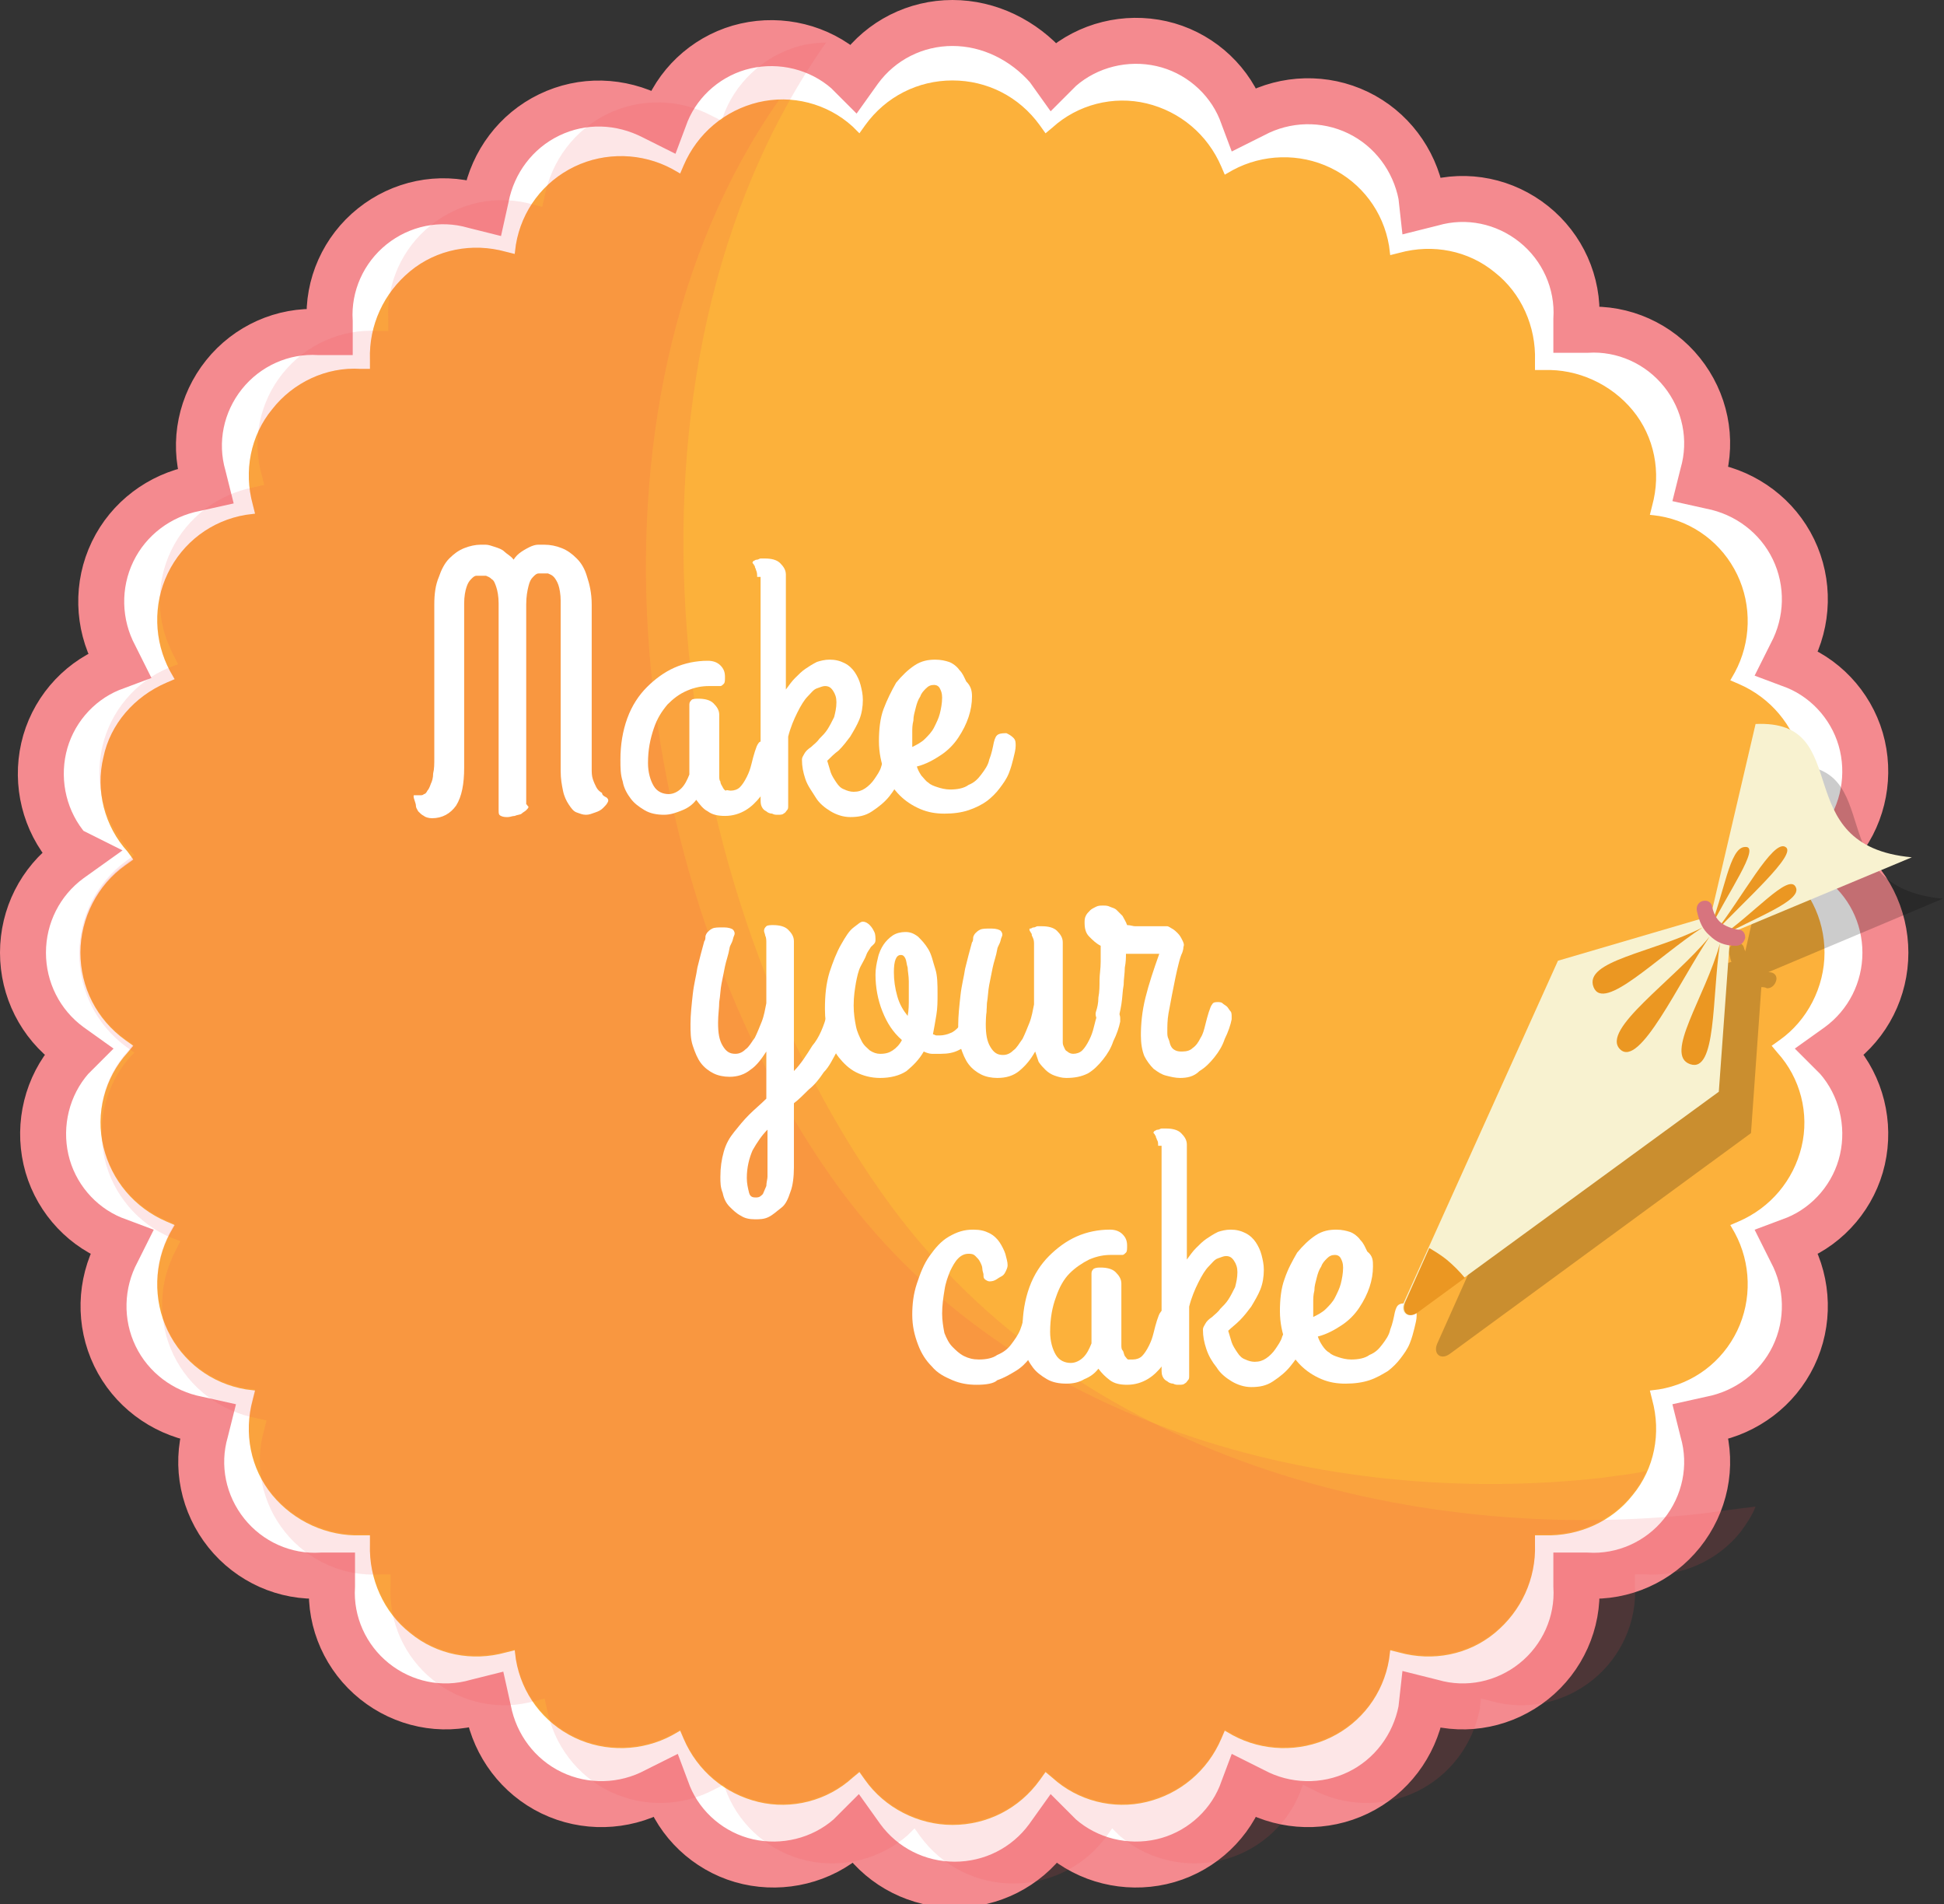 <?xml version="1.0" encoding="utf-8"?>
<!-- Generator: Adobe Illustrator 26.0.2, SVG Export Plug-In . SVG Version: 6.00 Build 0)  -->
<svg version="1.1" id="Layer_1" xmlns="http://www.w3.org/2000/svg" xmlns:xlink="http://www.w3.org/1999/xlink" x="0px" y="0px"
	 viewBox="0 0 169.2 165.7" style="enable-background:new 0 0 169.2 165.7;" xml:space="preserve">
<rect x="0" y="0" width="169.2" height="165.7" fill="#333333" stroke="none"/>
<style type="text/css">
	.st0{fill:#FFFFFF;stroke:#F48A8F;stroke-width:4;stroke-miterlimit:10;}
	.st1{fill:#FCB13B;}
	.st2{opacity:0.14;fill:#F04D54;}
	.st3{fill:#FFFFFF;}
	.st4{opacity:0.2;fill-rule:evenodd;clip-rule:evenodd;fill:#010101;}
	.st5{fill-rule:evenodd;clip-rule:evenodd;fill:#F8F2D0;}
	.st6{fill-rule:evenodd;clip-rule:evenodd;fill:#EB9722;}
	.st7{fill:#D7747E;}
</style>
<g>
	<path class="st0" d="M6.8,74.3l-0.7,0.5C3.5,76.7,2,79.7,2,82.9c0,3.2,1.5,6.2,4.1,8.1l0.7,0.5l-0.6,0.6c-2.1,2.4-2.9,5.7-2.2,8.8
		c0.7,3.1,2.9,5.7,5.8,6.9l0.8,0.3l-0.4,0.8c-1.5,2.8-1.6,6.2-0.2,9.1c1.4,2.9,4.1,4.9,7.2,5.5l0.9,0.2l-0.2,0.8
		c-0.9,3.1-0.2,6.4,1.8,8.9c2,2.5,5.1,3.9,8.3,3.7l0.9,0l0,0.9c-0.2,3.2,1.2,6.3,3.7,8.3c2.5,2,5.8,2.7,8.9,1.8l0.8-0.2l0.2,0.9
		c0.6,3.1,2.6,5.8,5.5,7.2c2.9,1.4,6.3,1.3,9.1-0.2l0.8-0.4l0.3,0.8c1.2,2.9,3.8,5.1,6.9,5.8c3.1,0.7,6.4-0.1,8.8-2.2l0.6-0.6
		l0.5,0.7c1.9,2.6,4.9,4.1,8.1,4.1c3.2,0,6.2-1.5,8.1-4.1l0.5-0.7l0.6,0.6c2.4,2.1,5.7,2.9,8.8,2.2c3.1-0.7,5.7-2.9,6.9-5.8l0.3-0.8
		l0.8,0.4c2.8,1.5,6.2,1.6,9.1,0.2c2.9-1.4,4.9-4.1,5.5-7.2l0.1-0.9l0.8,0.2c3.1,0.9,6.4,0.2,8.9-1.8c2.5-2,3.9-5.1,3.7-8.3l0-0.9
		l0.9,0c3.2,0.2,6.3-1.2,8.3-3.7c2-2.5,2.7-5.8,1.8-8.9l-0.2-0.8l0.9-0.2c3.1-0.6,5.8-2.6,7.2-5.5c1.4-2.9,1.3-6.3-0.2-9.1l-0.4-0.8
		l0.8-0.3c2.9-1.2,5.1-3.8,5.8-6.9c0.7-3.1-0.1-6.4-2.2-8.8l-0.6-0.6l0.7-0.5c2.6-1.9,4.1-4.9,4.1-8.1c0-3.2-1.5-6.2-4.1-8.1
		l-0.7-0.5l0.6-0.6c2.1-2.4,2.9-5.7,2.2-8.8c-0.7-3.1-2.9-5.7-5.8-6.9l-0.8-0.3l0.4-0.8c1.5-2.8,1.6-6.2,0.2-9.1
		c-1.4-2.9-4.1-4.9-7.2-5.5l-0.9-0.2l0.2-0.8c0.9-3.1,0.2-6.4-1.8-8.9c-2-2.5-5.1-3.9-8.3-3.7l-0.9,0l0-0.9c0.2-3.2-1.2-6.3-3.7-8.3
		c-2.5-2-5.8-2.7-8.9-1.8l-0.8,0.2l-0.1-0.9c-0.6-3.1-2.6-5.8-5.5-7.2c-2.9-1.4-6.3-1.3-9.1,0.2l-0.8,0.4l-0.3-0.8
		c-1.2-2.9-3.8-5.1-6.9-5.8c-3.1-0.7-6.4,0.1-8.8,2.2l-0.6,0.6l-0.5-0.7C89.1,3.5,86.1,2,82.9,2c-3.2,0-6.2,1.5-8.1,4.1l-0.5,0.7
		l-0.6-0.6C71.3,4.1,68,3.3,64.9,4c-3.1,0.7-5.7,2.9-6.9,5.8l-0.3,0.8l-0.8-0.4C54,8.7,50.7,8.6,47.8,10c-2.9,1.4-4.9,4.1-5.5,7.2
		l-0.2,0.9l-0.8-0.2c-3.1-0.9-6.4-0.2-8.9,1.8c-2.5,2-3.9,5.1-3.7,8.3l0,0.9l-0.9,0c-3.2-0.2-6.3,1.2-8.3,3.7
		c-2,2.5-2.7,5.8-1.8,8.9l0.2,0.8l-0.9,0.2c-3.1,0.6-5.8,2.6-7.2,5.5c-1.4,2.9-1.3,6.3,0.2,9.1l0.4,0.8l-0.8,0.3
		c-2.9,1.2-5.1,3.8-5.8,6.9c-0.7,3.1,0.1,6.4,2.2,8.8L6.8,74.3z"/>
	<g>
		<g>
			<g>
				<g>
					<path class="st1" d="M11.6,74.8l-0.7,0.5c-2.4,1.7-3.9,4.6-3.9,7.6c0,3,1.4,5.8,3.9,7.6l0.7,0.5l-0.5,0.6
						c-2,2.2-2.8,5.3-2.1,8.2c0.7,2.9,2.7,5.3,5.5,6.5l0.7,0.3l-0.4,0.7c-1.4,2.6-1.5,5.8-0.2,8.5c1.3,2.7,3.8,4.6,6.8,5.1l0.8,0.1
						l-0.2,0.8c-0.8,2.9-0.2,6,1.7,8.3c1.9,2.3,4.8,3.6,7.7,3.5l0.8,0l0,0.8c-0.1,3,1.2,5.9,3.5,7.7c2.3,1.9,5.4,2.5,8.3,1.7
						l0.8-0.2l0.1,0.8c0.5,3,2.4,5.5,5.1,6.8c2.7,1.3,5.9,1.2,8.5-0.2l0.7-0.4l0.3,0.7c1.2,2.8,3.6,4.8,6.5,5.5
						c2.9,0.7,6-0.1,8.2-2.1l0.6-0.5l0.5,0.7c1.7,2.4,4.6,3.9,7.6,3.9c3,0,5.8-1.4,7.6-3.9l0.5-0.7l0.6,0.5c2.2,2,5.3,2.8,8.2,2.1
						c2.9-0.7,5.3-2.7,6.5-5.5l0.3-0.7l0.7,0.4c2.6,1.4,5.8,1.5,8.5,0.2c2.7-1.3,4.6-3.8,5.1-6.8l0.1-0.8l0.8,0.2
						c2.9,0.8,6,0.2,8.3-1.7c2.3-1.9,3.6-4.7,3.5-7.7l0-0.8l0.8,0c3,0.1,5.9-1.2,7.7-3.5c1.9-2.3,2.5-5.4,1.7-8.3l-0.2-0.8l0.8-0.1
						c3-0.5,5.5-2.4,6.8-5.1c1.3-2.7,1.2-5.9-0.2-8.5l-0.4-0.7l0.7-0.3c2.8-1.2,4.8-3.6,5.5-6.5c0.7-2.9-0.1-6-2.1-8.2l-0.5-0.6
						l0.7-0.5c2.4-1.7,3.9-4.6,3.9-7.6c0-3-1.4-5.8-3.9-7.6l-0.7-0.5l0.5-0.6c2-2.2,2.8-5.3,2.1-8.2c-0.7-2.9-2.7-5.3-5.5-6.5
						l-0.7-0.3l0.4-0.7c1.4-2.6,1.5-5.8,0.2-8.5c-1.3-2.7-3.8-4.6-6.8-5.1l-0.8-0.1l0.2-0.8c0.8-2.9,0.2-6-1.7-8.3
						c-1.9-2.3-4.8-3.6-7.7-3.5l-0.8,0l0-0.8c0.1-3-1.2-5.9-3.5-7.7c-2.3-1.9-5.4-2.5-8.3-1.7l-0.8,0.2l-0.1-0.8
						c-0.5-3-2.4-5.5-5.1-6.8c-2.7-1.3-5.9-1.2-8.5,0.2l-0.7,0.4l-0.3-0.7c-1.2-2.8-3.6-4.8-6.5-5.5c-2.9-0.7-6,0.1-8.2,2.1
						l-0.6,0.5l-0.5-0.7C88.7,8.4,85.9,7,82.9,7c-3,0-5.8,1.4-7.6,3.9l-0.5,0.7L74.2,11C72,9,68.9,8.2,66,8.9
						c-2.9,0.7-5.3,2.7-6.5,5.5l-0.3,0.7l-0.7-0.4c-2.6-1.4-5.8-1.5-8.5-0.2c-2.7,1.3-4.6,3.8-5.1,6.8l-0.1,0.8l-0.8-0.2
						c-2.9-0.8-6-0.2-8.3,1.7c-2.3,1.9-3.6,4.7-3.5,7.7l0,0.8l-0.8,0c-3-0.2-5.9,1.2-7.7,3.5c-1.9,2.3-2.5,5.4-1.7,8.3l0.2,0.8
						l-0.8,0.1c-3,0.5-5.5,2.4-6.8,5.1c-1.3,2.7-1.2,5.9,0.2,8.5l0.4,0.7l-0.7,0.3C11.7,60.6,9.6,63,9,65.9c-0.7,2.9,0.1,6,2.1,8.2
						L11.6,74.8z"/>
					<path class="st2" d="M139.4,128.6c-24.3,2.7-51.2-4.7-66.2-25C54.6,78.3,49.1,35.4,67.8,8.7c-0.6,0-1.2,0.1-1.8,0.2
						c-2.9,0.7-5.3,2.7-6.5,5.5l-0.3,0.7l-0.7-0.4c-2.6-1.4-5.8-1.5-8.5-0.2c-2.7,1.3-4.6,3.8-5.1,6.8l-0.1,0.8l-0.8-0.2
						c-2.9-0.8-6-0.2-8.3,1.7c-2.3,1.9-3.6,4.7-3.5,7.7l0,0.8l-0.8,0c-3-0.2-5.9,1.2-7.7,3.5c-1.9,2.3-2.5,5.4-1.7,8.3l0.2,0.8
						l-0.8,0.1c-3,0.5-5.5,2.4-6.8,5.1c-1.3,2.7-1.2,5.9,0.2,8.5l0.4,0.7l-0.7,0.3C11.7,60.6,9.6,63,9,65.9c-0.7,2.9,0.1,6,2.1,8.2
						l0.5,0.6l-0.7,0.5c-2.4,1.7-3.9,4.6-3.9,7.6c0,3,1.4,5.8,3.9,7.6l0.7,0.5l-0.5,0.6c-2,2.2-2.8,5.3-2.1,8.2
						c0.7,2.9,2.7,5.3,5.5,6.5l0.7,0.3l-0.4,0.7c-1.4,2.6-1.5,5.8-0.2,8.5c1.3,2.7,3.8,4.6,6.8,5.1l0.8,0.1l-0.2,0.8
						c-0.8,2.9-0.2,6,1.7,8.3c1.9,2.3,4.8,3.6,7.7,3.5l0.8,0l0,0.8c-0.1,3,1.2,5.9,3.5,7.7c2.3,1.9,5.4,2.5,8.3,1.7l0.8-0.2l0.1,0.8
						c0.5,3,2.4,5.5,5.1,6.8c2.7,1.3,5.9,1.2,8.5-0.2l0.7-0.4l0.3,0.7c1.2,2.8,3.6,4.8,6.5,5.5c2.9,0.7,6-0.1,8.2-2.1l0.6-0.5
						l0.5,0.7c1.7,2.4,4.6,3.9,7.6,3.9c3,0,5.8-1.4,7.6-3.9l0.5-0.7l0.6,0.5c2.2,2,5.3,2.8,8.2,2.1c2.9-0.7,5.3-2.7,6.5-5.5l0.3-0.7
						l0.7,0.4c2.6,1.4,5.8,1.5,8.5,0.2c2.7-1.3,4.6-3.8,5.1-6.8l0.1-0.8l0.8,0.2c2.9,0.8,6,0.2,8.3-1.7c2.3-1.9,3.6-4.7,3.5-7.7
						l0-0.8l0.8,0c3,0.1,5.9-1.2,7.7-3.5c0.5-0.6,0.9-1.3,1.2-2C142,128.3,140.7,128.4,139.4,128.6z"/>
				</g>
			</g>
			<g>
				<g>
					<path class="st2" d="M148.2,131.7c-25.9,2.9-54.6-5.1-70.6-26.7C57.7,78,51.9,32.2,71.9,3.7c-0.6,0-1.3,0.1-1.9,0.2
						c-3.1,0.7-5.7,2.9-6.9,5.8l-0.3,0.8l-0.8-0.4c-2.8-1.5-6.2-1.6-9.1-0.2c-2.9,1.4-4.9,4.1-5.5,7.2L47.2,18l-0.8-0.2
						c-3.1-0.9-6.4-0.2-8.9,1.8c-2.5,2-3.9,5.1-3.7,8.3l0,0.9l-0.9,0c-3.2-0.2-6.3,1.2-8.3,3.7c-2,2.5-2.7,5.8-1.8,8.9l0.2,0.8
						l-0.9,0.2c-3.1,0.6-5.8,2.6-7.2,5.5c-1.4,2.9-1.3,6.3,0.2,9.1l0.4,0.8l-0.8,0.3c-2.9,1.2-5.1,3.8-5.8,6.9
						c-0.7,3.1,0.1,6.4,2.2,8.8l0.6,0.6l-0.7,0.5c-2.6,1.9-4.1,4.9-4.1,8.1c0,3.2,1.5,6.2,4.1,8.1l0.7,0.5L11.3,92
						c-2.1,2.4-2.9,5.7-2.2,8.8c0.7,3.1,2.9,5.7,5.8,6.9l0.8,0.3l-0.4,0.8c-1.5,2.8-1.6,6.2-0.2,9.1c1.4,2.9,4.1,4.9,7.2,5.5
						l0.9,0.2l-0.2,0.8c-0.9,3.1-0.2,6.4,1.8,8.9c2,2.5,5.1,3.9,8.3,3.7l0.9,0l0,0.9c-0.2,3.2,1.2,6.3,3.7,8.3
						c2.5,2,5.8,2.7,8.9,1.8l0.8-0.2l0.2,0.9c0.6,3.1,2.6,5.8,5.5,7.2c2.9,1.4,6.3,1.3,9.1-0.2l0.8-0.4l0.3,0.8
						c1.2,2.9,3.8,5.1,6.9,5.8c3.1,0.7,6.4-0.1,8.8-2.2l0.6-0.6l0.5,0.7c1.9,2.6,4.9,4.1,8.1,4.1c3.2,0,6.2-1.5,8.1-4.1l0.5-0.7
						l0.6,0.6c2.4,2.1,5.7,2.9,8.8,2.2c3.1-0.7,5.7-2.9,6.9-5.8l0.3-0.8l0.8,0.4c2.8,1.5,6.2,1.6,9.1,0.2c2.9-1.4,4.9-4.1,5.5-7.2
						l0.1-0.9l0.8,0.2c3.1,0.9,6.4,0.2,8.9-1.8c2.5-2,3.9-5.1,3.7-8.3l0-0.9l0.9,0c3.2,0.2,6.3-1.2,8.3-3.7c0.5-0.7,1-1.4,1.3-2.2
						C151.1,131.3,149.7,131.5,148.2,131.7z"/>
				</g>
			</g>
			<g>
				<g>
					<path class="st3" d="M52.8,69.4c0.1,0.1,0.2,0.2,0.1,0.4c-0.1,0.2-0.2,0.3-0.4,0.5s-0.4,0.3-0.7,0.4c-0.3,0.1-0.5,0.2-0.8,0.2
						c-0.3,0-0.5-0.1-0.8-0.2c-0.3-0.1-0.5-0.4-0.7-0.7c-0.2-0.3-0.4-0.7-0.5-1.2c-0.1-0.5-0.2-1-0.2-1.7V52.3
						c0-0.6-0.1-1.1-0.2-1.4c-0.1-0.3-0.3-0.6-0.4-0.7c-0.2-0.2-0.3-0.2-0.5-0.3c-0.2,0-0.3,0-0.4,0c-0.1,0-0.3,0-0.4,0
						c-0.2,0-0.3,0.1-0.5,0.3c-0.2,0.2-0.3,0.4-0.4,0.8s-0.2,0.9-0.2,1.6V70c0,0,0.1,0,0.1,0.1c0,0,0.1,0.1,0.1,0.1
						c0,0.1-0.1,0.2-0.2,0.3c-0.1,0.1-0.3,0.2-0.4,0.3s-0.4,0.1-0.6,0.2c-0.2,0-0.4,0.1-0.6,0.1c-0.2,0-0.4,0-0.6-0.1
						c-0.2-0.1-0.2-0.2-0.2-0.5v-18c0-0.6-0.1-1.1-0.2-1.4c-0.1-0.3-0.2-0.6-0.4-0.7c-0.2-0.2-0.3-0.2-0.5-0.3c-0.2,0-0.3,0-0.4,0
						c-0.1,0-0.2,0-0.4,0c-0.2,0-0.3,0.1-0.5,0.3c-0.2,0.2-0.3,0.4-0.4,0.7c-0.1,0.3-0.2,0.8-0.2,1.4v14.3c0,1.4-0.2,2.5-0.7,3.3
						c-0.5,0.7-1.2,1.1-2.1,1.1c-0.3,0-0.6-0.1-0.7-0.2c-0.2-0.1-0.3-0.2-0.5-0.4c-0.1-0.2-0.2-0.3-0.2-0.5S36,69.5,36,69.3
						c0-0.1,0-0.1,0.1-0.1c0,0,0.1,0,0.2,0s0.2,0,0.3,0s0.2,0,0.3-0.1c0.1,0,0.2-0.1,0.3-0.3c0.1-0.1,0.2-0.3,0.3-0.6
						c0.1-0.2,0.2-0.5,0.2-0.9c0.1-0.4,0.1-0.8,0.1-1.4V52.6c0-0.9,0.1-1.7,0.4-2.4c0.2-0.6,0.5-1.2,0.9-1.6
						c0.4-0.4,0.8-0.7,1.3-0.9s1-0.3,1.4-0.3c0.1,0,0.3,0,0.5,0c0.2,0,0.5,0.1,0.8,0.2s0.6,0.2,0.8,0.4s0.6,0.4,0.8,0.7
						c0.2-0.3,0.4-0.5,0.7-0.7s0.5-0.3,0.7-0.4c0.2-0.1,0.5-0.2,0.7-0.2c0.2,0,0.4,0,0.6,0c0.5,0,1,0.1,1.5,0.3s0.9,0.5,1.3,0.9
						s0.7,0.9,0.9,1.6c0.2,0.6,0.4,1.4,0.4,2.4v14.3c0,0.3,0,0.6,0.1,0.9c0.1,0.3,0.2,0.5,0.3,0.7c0.1,0.2,0.3,0.4,0.5,0.5
						C52.4,69.2,52.6,69.3,52.8,69.4z"/>
					<path class="st3" d="M63.6,68.8c0.3,0,0.6-0.1,0.8-0.3c0.2-0.2,0.4-0.5,0.6-0.9s0.3-0.7,0.4-1.1c0.1-0.4,0.2-0.8,0.3-1.1
						c0.1-0.3,0.2-0.6,0.3-0.7c0.1-0.2,0.3-0.2,0.5-0.2c0.1,0,0.3,0,0.4,0.1s0.3,0.2,0.4,0.3c0.1,0.1,0.2,0.3,0.3,0.4
						s0.1,0.3,0.1,0.5c0,0,0,0,0,0.1c0,0,0,0.1,0,0.1c-0.1,0.5-0.3,1.1-0.6,1.7c-0.2,0.6-0.5,1.1-0.9,1.6c-0.4,0.5-0.8,0.9-1.3,1.2
						c-0.5,0.3-1.1,0.5-1.8,0.5c-0.6,0-1.1-0.1-1.5-0.4c-0.4-0.2-0.7-0.6-1-1c-0.3,0.4-0.7,0.7-1.2,0.9s-1,0.4-1.6,0.4
						c-0.6,0-1.2-0.1-1.7-0.4s-0.9-0.6-1.2-1c-0.3-0.4-0.6-0.9-0.7-1.5c-0.2-0.6-0.2-1.2-0.2-1.9c0-1.3,0.2-2.5,0.6-3.6s1-2,1.7-2.7
						c0.7-0.7,1.5-1.3,2.4-1.7c0.9-0.4,1.9-0.6,2.9-0.6c0.4,0,0.8,0.1,1.1,0.4s0.4,0.6,0.4,1c0,0.3,0,0.5-0.1,0.6
						c-0.1,0.1-0.2,0.2-0.3,0.2c-0.1,0-0.3,0-0.5,0c-0.2,0-0.3,0-0.5,0c-0.6,0-1.2,0.1-1.9,0.4s-1.2,0.7-1.7,1.2
						c-0.5,0.6-0.9,1.2-1.2,2.1s-0.5,1.8-0.5,3c0,0.8,0.2,1.5,0.5,2c0.3,0.5,0.8,0.7,1.3,0.7c0.4,0,0.8-0.2,1.1-0.5
						c0.3-0.3,0.5-0.7,0.7-1.2v-5c0-0.2,0-0.3,0-0.4c0-0.1,0-0.2,0-0.3s0-0.1,0-0.2c0-0.1,0-0.1,0-0.2c0-0.2,0.1-0.3,0.2-0.4
						s0.4-0.1,0.6-0.1c0.5,0,1,0.1,1.3,0.4c0.3,0.3,0.5,0.6,0.5,1v5.3c0,0.2,0,0.4,0.1,0.5c0,0.2,0.1,0.3,0.2,0.5s0.2,0.3,0.3,0.3
						C63.2,68.7,63.4,68.8,63.6,68.8z"/>
					<path class="st3" d="M65.9,50.2c0-0.2,0-0.4-0.1-0.6c0-0.1-0.1-0.2-0.1-0.3s-0.1-0.1-0.1-0.2c0,0-0.1-0.1-0.1-0.1
						c0-0.1,0-0.1,0.1-0.2c0.1,0,0.1-0.1,0.3-0.1c0.1,0,0.2-0.1,0.3-0.1c0.1,0,0.2,0,0.4,0c0.5,0,1,0.1,1.3,0.4
						c0.3,0.3,0.5,0.6,0.5,1v10c0.3-0.4,0.5-0.7,0.8-1c0.3-0.3,0.6-0.6,0.9-0.8c0.3-0.2,0.6-0.4,1-0.6c0.3-0.1,0.7-0.2,1.1-0.2
						c0.5,0,0.9,0.1,1.3,0.3s0.7,0.5,0.9,0.8c0.2,0.3,0.4,0.7,0.5,1.1c0.1,0.4,0.2,0.8,0.2,1.3c0,0.6-0.1,1.2-0.3,1.7
						c-0.2,0.5-0.5,1-0.8,1.5c-0.3,0.4-0.6,0.8-1,1.2c-0.4,0.3-0.7,0.6-1,0.9c0.1,0.3,0.2,0.7,0.3,1c0.1,0.3,0.3,0.6,0.5,0.9
						s0.4,0.5,0.7,0.6c0.2,0.1,0.5,0.2,0.8,0.2c0.4,0,0.7-0.1,1-0.3c0.3-0.2,0.6-0.5,0.8-0.8c0.2-0.3,0.5-0.7,0.6-1.1
						s0.3-0.8,0.4-1.1c0.1-0.3,0.2-0.6,0.3-0.7c0.1-0.1,0.3-0.2,0.4-0.2c0.2,0,0.3,0,0.5,0.1c0.2,0.1,0.3,0.2,0.4,0.4
						s0.2,0.3,0.3,0.5c0.1,0.2,0.1,0.4,0,0.5c-0.1,0.4-0.4,0.9-0.6,1.5c-0.3,0.6-0.6,1.1-1,1.6c-0.4,0.5-0.9,0.9-1.5,1.3
						c-0.6,0.4-1.2,0.5-1.9,0.5c-0.6,0-1.2-0.2-1.7-0.5s-1-0.7-1.3-1.2s-0.7-1-0.9-1.6c-0.2-0.6-0.3-1.1-0.3-1.7
						c0-0.2,0.1-0.3,0.2-0.5s0.3-0.4,0.6-0.6c0.2-0.2,0.5-0.4,0.7-0.7c0.3-0.3,0.5-0.5,0.7-0.8c0.2-0.3,0.4-0.7,0.6-1.1
						c0.1-0.4,0.2-0.8,0.2-1.3c0-0.4-0.1-0.7-0.3-1c-0.2-0.3-0.4-0.4-0.7-0.4c-0.2,0-0.4,0.1-0.7,0.2c-0.3,0.1-0.5,0.4-0.8,0.7
						c-0.3,0.3-0.6,0.8-0.9,1.4c-0.3,0.6-0.6,1.3-0.8,2.1v5.5c0,0.2,0,0.3,0,0.5c0,0.2,0,0.3-0.1,0.4c-0.1,0.1-0.1,0.2-0.3,0.3
						c-0.1,0.1-0.3,0.1-0.5,0.1c-0.2,0-0.3,0-0.5-0.1c-0.2,0-0.4-0.1-0.5-0.2c-0.2-0.1-0.3-0.2-0.4-0.4c-0.1-0.2-0.1-0.4-0.1-0.7
						V50.2z"/>
					<path class="st3" d="M84.6,60.6c0,0.6-0.1,1.2-0.3,1.8c-0.2,0.6-0.5,1.2-0.9,1.8c-0.4,0.6-0.9,1.1-1.5,1.5
						c-0.6,0.4-1.3,0.8-2.1,1c0.1,0.3,0.2,0.5,0.4,0.8c0.2,0.2,0.4,0.5,0.6,0.6c0.2,0.2,0.5,0.3,0.8,0.4c0.3,0.1,0.7,0.2,1.1,0.2
						c0.6,0,1.2-0.1,1.6-0.4c0.5-0.2,0.8-0.5,1.1-0.9c0.3-0.4,0.6-0.8,0.7-1.3c0.2-0.5,0.3-1,0.4-1.5c0.1-0.4,0.2-0.6,0.4-0.7
						c0.2-0.1,0.5-0.1,0.7-0.1c0.2,0.1,0.4,0.2,0.6,0.4c0.2,0.2,0.2,0.4,0.2,0.7c0,0.3-0.1,0.7-0.2,1.1c-0.1,0.4-0.2,0.8-0.4,1.3
						s-0.5,0.9-0.8,1.3c-0.3,0.4-0.7,0.8-1.1,1.1s-1,0.6-1.6,0.8c-0.6,0.2-1.3,0.3-2.1,0.3c-0.7,0-1.4-0.1-2.1-0.4
						c-0.7-0.3-1.3-0.7-1.8-1.2c-0.5-0.5-1-1.2-1.3-2c-0.3-0.8-0.5-1.7-0.5-2.7c0-1,0.1-2,0.4-2.8s0.7-1.6,1.1-2.3
						c0.5-0.6,1-1.1,1.6-1.5c0.6-0.4,1.2-0.5,1.8-0.5c0.5,0,0.9,0.1,1.2,0.2s0.7,0.4,0.9,0.7c0.3,0.3,0.4,0.6,0.6,1
						C84.5,59.7,84.6,60.1,84.6,60.6z M79.4,64.4c0,0.1,0,0.2,0,0.3c0,0.1,0,0.2,0,0.3c0.4-0.2,0.8-0.4,1.1-0.7
						c0.3-0.3,0.6-0.6,0.8-1c0.2-0.4,0.4-0.8,0.5-1.2s0.2-0.9,0.2-1.4c0-0.4-0.1-0.6-0.2-0.8c-0.1-0.2-0.3-0.3-0.5-0.3
						c-0.3,0-0.5,0.1-0.7,0.3c-0.2,0.2-0.4,0.4-0.5,0.7c-0.2,0.3-0.3,0.6-0.4,1c-0.1,0.4-0.2,0.7-0.2,1.1c-0.1,0.4-0.1,0.7-0.1,1
						C79.4,63.9,79.4,64.2,79.4,64.4z"/>
					<path class="st3" d="M72,88.2c0.1-0.3,0.2-0.6,0.3-0.7c0.1-0.2,0.3-0.2,0.4-0.2c0.1,0,0.3,0,0.4,0.1c0.1,0.1,0.3,0.2,0.4,0.3
						c0.1,0.1,0.2,0.3,0.3,0.4c0.1,0.2,0.1,0.3,0.1,0.5c0,0,0,0.1,0,0.1s0,0.1,0,0.2c-0.3,0.9-0.6,1.8-1,2.5
						c-0.4,0.7-0.7,1.4-1.2,1.9c-0.4,0.6-0.8,1.1-1.3,1.5c-0.4,0.4-0.9,0.9-1.3,1.2v5.6c0,0.8-0.1,1.6-0.3,2.1
						c-0.2,0.6-0.4,1.1-0.8,1.4s-0.7,0.6-1.1,0.8c-0.4,0.2-0.8,0.2-1.2,0.2c-0.5,0-0.9-0.1-1.2-0.3c-0.4-0.2-0.7-0.5-1-0.8
						c-0.3-0.3-0.5-0.7-0.6-1.2c-0.2-0.5-0.2-0.9-0.2-1.4c0-0.8,0.1-1.5,0.3-2.2s0.5-1.2,0.9-1.7c0.4-0.5,0.8-1,1.3-1.5
						c0.5-0.5,1-0.9,1.5-1.4v-4.1c-0.4,0.6-0.8,1.2-1.4,1.6c-0.5,0.4-1.1,0.6-1.8,0.6c-0.5,0-1-0.1-1.4-0.3
						c-0.4-0.2-0.8-0.5-1.1-0.9c-0.3-0.4-0.5-0.9-0.7-1.5c-0.2-0.6-0.2-1.2-0.2-1.9c0-0.8,0.1-1.7,0.2-2.6c0.1-0.9,0.3-1.6,0.4-2.3
						c0.2-0.8,0.4-1.6,0.6-2.3c0.1-0.1,0.1-0.3,0.1-0.4c0-0.1,0.1-0.3,0.2-0.4s0.2-0.2,0.4-0.3s0.5-0.1,1-0.1c0.4,0,0.7,0.1,0.8,0.2
						s0.2,0.3,0.1,0.5s-0.1,0.4-0.2,0.6c-0.1,0.2-0.2,0.4-0.2,0.5c-0.1,0.6-0.3,1.1-0.4,1.6c-0.1,0.5-0.2,1-0.3,1.5
						c-0.1,0.5-0.1,1-0.2,1.6c0,0.5-0.1,1.1-0.1,1.8c0,0.9,0.1,1.5,0.4,2c0.3,0.5,0.6,0.7,1.1,0.7c0.3,0,0.6-0.1,0.9-0.4
						c0.3-0.2,0.5-0.6,0.8-1c0.2-0.4,0.4-0.9,0.6-1.4c0.2-0.5,0.3-1.1,0.4-1.6v-5.2c0-0.3,0-0.5-0.1-0.7c0-0.1-0.1-0.3-0.1-0.4
						c0-0.2,0.1-0.3,0.2-0.4s0.4-0.1,0.6-0.1c0.5,0,1,0.1,1.3,0.4c0.3,0.3,0.5,0.6,0.5,1v11.3c0.6-0.6,1.1-1.4,1.6-2.2
						C71.3,90.3,71.7,89.3,72,88.2z M65.8,104.2c0.3,0,0.4-0.1,0.6-0.3c0.1-0.2,0.2-0.5,0.3-0.7c0-0.3,0.1-0.6,0.1-0.8s0-0.5,0-0.7
						v-3.4c-0.5,0.5-0.9,1.1-1.3,1.8c-0.3,0.7-0.5,1.5-0.5,2.4c0,0.5,0.1,0.9,0.2,1.3S65.6,104.2,65.8,104.2z"/>
					<path class="st3" d="M83.9,87.6c0-0.1,0.1-0.2,0.2-0.3c0.1-0.1,0.3-0.1,0.4-0.2s0.3,0,0.5,0s0.3,0.1,0.5,0.2
						c0.1,0.1,0.2,0.3,0.3,0.5c0.1,0.2,0,0.4,0,0.7c-0.1,0.4-0.2,0.9-0.5,1.2c-0.2,0.4-0.5,0.7-0.8,1c-0.3,0.3-0.7,0.5-1.1,0.7
						s-0.9,0.3-1.5,0.3c-0.3,0-0.6,0-0.8,0s-0.5-0.1-0.7-0.2c-0.4,0.7-0.9,1.2-1.5,1.7c-0.6,0.4-1.4,0.6-2.3,0.6
						c-0.8,0-1.5-0.2-2.1-0.5c-0.6-0.3-1.1-0.8-1.5-1.3c-0.4-0.5-0.7-1.2-0.9-1.9c-0.2-0.7-0.3-1.5-0.3-2.3c0-1.2,0.1-2.2,0.4-3.2
						c0.3-0.9,0.6-1.7,1-2.4s0.7-1.2,1.1-1.5s0.6-0.5,0.8-0.5c0.2,0,0.4,0.1,0.6,0.3c0.2,0.2,0.3,0.4,0.4,0.6
						c0.1,0.2,0.1,0.5,0.1,0.7c0,0.3-0.2,0.4-0.4,0.6c-0.1,0.2-0.3,0.4-0.4,0.7s-0.3,0.6-0.5,1c-0.2,0.4-0.3,0.9-0.4,1.4
						c-0.1,0.6-0.2,1.2-0.2,2c0,0.7,0.1,1.3,0.2,1.8c0.1,0.5,0.3,0.9,0.5,1.3s0.5,0.6,0.7,0.8c0.3,0.2,0.6,0.3,0.9,0.3
						c0.5,0,0.8-0.1,1.1-0.3c0.3-0.2,0.6-0.5,0.8-0.9c-0.8-0.7-1.3-1.5-1.7-2.5c-0.4-1-0.6-2.1-0.6-3.2c0-0.5,0.1-1,0.2-1.4
						c0.1-0.5,0.3-0.9,0.5-1.2c0.2-0.3,0.5-0.6,0.8-0.8c0.3-0.2,0.7-0.3,1.1-0.3c0.4,0,0.7,0.1,1.1,0.4c0.3,0.3,0.6,0.6,0.9,1.1
						c0.3,0.5,0.4,1.1,0.6,1.7s0.2,1.4,0.2,2.2c0,0.6,0,1.2-0.1,1.8s-0.2,1.2-0.3,1.7c0.1,0,0.2,0.1,0.3,0.1c0.1,0,0.2,0,0.3,0
						c0.3,0,0.7-0.1,0.9-0.2c0.3-0.1,0.5-0.3,0.7-0.5c0.2-0.2,0.3-0.5,0.5-0.7C83.8,88.2,83.9,87.9,83.9,87.6z M77.8,84.6
						c0,0.7,0.1,1.4,0.3,2.1c0.2,0.7,0.5,1.2,0.9,1.7c0.1-0.5,0.1-1,0.1-1.5c0-0.5,0-1.1,0-1.5c0-0.5-0.1-0.9-0.1-1.2
						c-0.1-0.3-0.1-0.6-0.2-0.8c-0.1-0.2-0.2-0.3-0.4-0.3C78,83.1,77.8,83.6,77.8,84.6z"/>
					<path class="st3" d="M92.8,93.8c-0.4,0-0.7-0.1-1-0.2s-0.6-0.3-0.8-0.5s-0.4-0.4-0.6-0.7c-0.1-0.3-0.2-0.6-0.3-0.9
						c-0.4,0.7-0.8,1.2-1.4,1.7c-0.5,0.4-1.1,0.6-1.9,0.6c-0.5,0-1-0.1-1.4-0.3c-0.4-0.2-0.8-0.5-1.1-0.9c-0.3-0.4-0.5-0.9-0.7-1.5
						c-0.2-0.6-0.2-1.2-0.2-1.9c0-0.8,0.1-1.7,0.2-2.6c0.1-0.9,0.3-1.6,0.4-2.3c0.2-0.8,0.4-1.6,0.6-2.3c0.1-0.1,0.1-0.3,0.1-0.4
						c0-0.1,0.1-0.3,0.2-0.4s0.2-0.2,0.4-0.3s0.5-0.1,1-0.1c0.4,0,0.7,0.1,0.8,0.2s0.2,0.3,0.1,0.5s-0.1,0.4-0.2,0.6
						c-0.1,0.2-0.2,0.4-0.2,0.5c-0.1,0.6-0.3,1.1-0.4,1.6c-0.1,0.5-0.2,1-0.3,1.5c-0.1,0.5-0.1,1-0.2,1.6c0,0.5-0.1,1.1-0.1,1.8
						c0,0.9,0.1,1.5,0.4,2c0.3,0.5,0.6,0.7,1.1,0.7c0.3,0,0.6-0.1,0.9-0.4c0.3-0.2,0.5-0.6,0.8-1c0.2-0.4,0.4-0.9,0.6-1.4
						c0.2-0.5,0.3-1.1,0.4-1.6v-5.2c0-0.2,0-0.4-0.1-0.6s-0.1-0.2-0.1-0.3c0-0.1-0.1-0.1-0.1-0.2c0,0-0.1-0.1-0.1-0.2
						c0-0.1,0-0.1,0.1-0.1s0.1-0.1,0.3-0.1c0.1,0,0.2-0.1,0.3-0.1c0.1,0,0.2,0,0.4,0c0.5,0,1,0.1,1.3,0.4c0.3,0.3,0.5,0.6,0.5,1v8.2
						c0,0.1,0,0.2,0,0.4c0,0.2,0,0.3,0.1,0.5c0.1,0.2,0.1,0.3,0.3,0.4c0.1,0.1,0.3,0.2,0.5,0.2c0.3,0,0.6-0.1,0.8-0.3
						c0.2-0.2,0.4-0.5,0.6-0.9s0.3-0.7,0.4-1.1s0.2-0.8,0.3-1.1c0.1-0.3,0.2-0.6,0.3-0.7c0.1-0.2,0.3-0.2,0.5-0.2
						c0.1,0,0.3,0,0.4,0.1c0.1,0.1,0.3,0.2,0.4,0.3c0.1,0.1,0.2,0.3,0.3,0.4c0.1,0.2,0.1,0.3,0.1,0.5c0,0,0,0,0,0.1c0,0,0,0.1,0,0.1
						c-0.1,0.5-0.3,1.1-0.6,1.7c-0.2,0.6-0.5,1.1-0.9,1.6c-0.4,0.5-0.8,0.9-1.3,1.2C94.1,93.7,93.5,93.8,92.8,93.8z"/>
					<path class="st3" d="M102.7,93.8c-0.4,0-0.8-0.1-1.2-0.2c-0.4-0.1-0.7-0.3-1.1-0.6c-0.3-0.3-0.6-0.7-0.8-1.1
						c-0.2-0.5-0.3-1.1-0.3-1.8c0-1,0.1-2.1,0.4-3.3c0.3-1.2,0.7-2.4,1.2-3.8h-2.5h-0.4c0,0.3,0,0.7-0.1,1.2c0,0.5-0.1,1-0.1,1.5
						c-0.1,0.5-0.1,1.1-0.2,1.7s-0.2,1.1-0.4,1.5c-0.1,0.3-0.3,0.5-0.5,0.6c-0.2,0.1-0.4,0-0.7-0.1c-0.2-0.1-0.4-0.3-0.5-0.6
						c-0.1-0.3-0.2-0.5-0.1-0.8c0.1-0.3,0.2-0.7,0.2-1.2c0.1-0.5,0.1-1,0.1-1.5c0-0.5,0.1-1,0.1-1.6c0-0.5,0-1,0-1.4
						c-0.4-0.2-0.7-0.5-1-0.8c-0.3-0.3-0.4-0.7-0.4-1.2c0-0.2,0-0.4,0.1-0.6c0.1-0.2,0.2-0.3,0.4-0.5c0.1-0.1,0.3-0.2,0.5-0.3
						c0.2-0.1,0.4-0.1,0.6-0.1c0.2,0,0.4,0,0.6,0.1c0.2,0.1,0.4,0.1,0.6,0.3s0.3,0.3,0.5,0.5c0.1,0.2,0.3,0.5,0.4,0.8
						c0.3,0,0.5,0.1,0.7,0.1c0.2,0,0.3,0,0.5,0c0.1,0,0.2,0,0.3,0s0.2,0,0.3,0h1.7c0.1,0,0.2,0.1,0.4,0.2c0.2,0.1,0.4,0.3,0.5,0.4
						c0.2,0.2,0.3,0.4,0.4,0.6c0.1,0.2,0.2,0.4,0.1,0.6c0,0.1,0,0.2-0.1,0.5c-0.1,0.2-0.2,0.5-0.3,0.9c-0.1,0.4-0.2,0.8-0.3,1.3
						c-0.1,0.5-0.2,1-0.3,1.5c-0.1,0.5-0.2,1.1-0.3,1.6c-0.1,0.6-0.1,1.1-0.1,1.6c0,0.2,0,0.4,0.1,0.6c0.1,0.2,0.1,0.4,0.2,0.6
						c0.1,0.2,0.2,0.3,0.4,0.4c0.2,0.1,0.4,0.1,0.6,0.1c0.4,0,0.7-0.1,0.9-0.3c0.3-0.2,0.5-0.5,0.7-0.9c0.2-0.3,0.3-0.7,0.4-1.1
						c0.1-0.4,0.2-0.8,0.3-1.1c0.1-0.3,0.2-0.6,0.3-0.7c0.1-0.2,0.3-0.2,0.5-0.2c0.1,0,0.3,0,0.4,0.1c0.1,0.1,0.3,0.2,0.4,0.3
						c0.1,0.1,0.2,0.3,0.3,0.4s0.1,0.3,0.1,0.5c0,0.1,0,0.1,0,0.1c0,0,0,0.1,0,0.1c-0.1,0.5-0.3,1.1-0.6,1.7
						c-0.2,0.6-0.5,1.1-0.9,1.6c-0.4,0.5-0.8,0.9-1.3,1.2C103.9,93.7,103.3,93.8,102.7,93.8z"/>
					<path class="st3" d="M85,120.5c-0.7,0-1.4-0.1-2.1-0.4c-0.7-0.3-1.3-0.6-1.8-1.2c-0.5-0.5-0.9-1.1-1.2-1.9
						c-0.3-0.8-0.5-1.6-0.5-2.6c0-0.9,0.1-1.8,0.4-2.7c0.3-0.9,0.6-1.7,1.1-2.4s1-1.3,1.7-1.7s1.3-0.6,2.1-0.6c0.6,0,1,0.1,1.4,0.3
						s0.7,0.5,0.9,0.8c0.2,0.3,0.4,0.7,0.5,1c0.1,0.4,0.2,0.7,0.2,1c0,0.2-0.1,0.4-0.2,0.6c-0.1,0.2-0.2,0.3-0.4,0.4
						c-0.2,0.1-0.3,0.2-0.5,0.3s-0.4,0.1-0.5,0.1c-0.1,0-0.3-0.1-0.4-0.2c-0.1-0.1-0.1-0.2-0.1-0.4c0-0.1-0.1-0.3-0.1-0.5
						c0-0.2-0.1-0.4-0.2-0.6c-0.1-0.2-0.2-0.3-0.4-0.5s-0.4-0.2-0.6-0.2c-0.3,0-0.6,0.1-0.9,0.4c-0.3,0.3-0.5,0.7-0.7,1.1
						c-0.2,0.5-0.4,1-0.5,1.7c-0.1,0.6-0.2,1.3-0.2,2c0,0.6,0.1,1.2,0.2,1.7c0.2,0.5,0.4,0.9,0.7,1.2c0.3,0.3,0.6,0.6,1,0.8
						s0.8,0.3,1.3,0.3c0.6,0,1.2-0.1,1.6-0.4c0.5-0.2,0.9-0.5,1.2-0.9c0.3-0.4,0.6-0.8,0.8-1.3c0.2-0.5,0.3-1,0.4-1.5
						c0.1-0.4,0.2-0.6,0.4-0.7c0.2-0.1,0.5-0.1,0.7-0.1c0.2,0.1,0.4,0.2,0.6,0.4s0.2,0.4,0.2,0.7c0,0.3-0.1,0.7-0.2,1.1
						c-0.1,0.4-0.3,0.8-0.5,1.3s-0.5,0.9-0.8,1.3s-0.7,0.8-1.2,1.1c-0.5,0.3-1,0.6-1.6,0.8C86.5,120.4,85.8,120.5,85,120.5z"/>
					<path class="st3" d="M98.6,118.3c0.3,0,0.6-0.1,0.8-0.3c0.2-0.2,0.4-0.5,0.6-0.9s0.3-0.7,0.4-1.1s0.2-0.8,0.3-1.1
						c0.1-0.3,0.2-0.6,0.3-0.7c0.1-0.2,0.3-0.2,0.5-0.2c0.1,0,0.3,0,0.4,0.1c0.1,0.1,0.3,0.2,0.4,0.3s0.2,0.3,0.3,0.4
						c0.1,0.2,0.1,0.3,0.1,0.5c0,0,0,0,0,0.1s0,0.1,0,0.1c-0.1,0.5-0.3,1.1-0.6,1.7c-0.2,0.6-0.5,1.1-0.9,1.6
						c-0.4,0.5-0.8,0.9-1.3,1.2c-0.5,0.3-1.1,0.5-1.8,0.5c-0.6,0-1.1-0.1-1.5-0.4s-0.7-0.6-1-1c-0.3,0.4-0.7,0.7-1.2,0.9
						c-0.5,0.3-1,0.4-1.6,0.4c-0.6,0-1.2-0.1-1.7-0.4c-0.5-0.3-0.9-0.6-1.2-1c-0.3-0.4-0.6-0.9-0.7-1.5c-0.2-0.6-0.2-1.2-0.2-1.9
						c0-1.3,0.2-2.5,0.6-3.6c0.4-1.1,1-2,1.7-2.7c0.7-0.7,1.5-1.3,2.4-1.7c0.9-0.4,1.9-0.6,2.9-0.6c0.4,0,0.8,0.1,1.1,0.4
						s0.4,0.6,0.4,1c0,0.3,0,0.5-0.1,0.6c-0.1,0.1-0.2,0.2-0.3,0.2c-0.1,0-0.3,0-0.5,0c-0.2,0-0.3,0-0.5,0c-0.6,0-1.2,0.1-1.9,0.4
						c-0.6,0.3-1.2,0.7-1.7,1.2c-0.5,0.5-0.9,1.2-1.2,2.1c-0.3,0.8-0.5,1.8-0.5,3c0,0.8,0.2,1.5,0.5,2c0.3,0.5,0.8,0.7,1.3,0.7
						c0.4,0,0.8-0.2,1.1-0.5c0.3-0.3,0.5-0.7,0.7-1.2v-5c0-0.2,0-0.3,0-0.4c0-0.1,0-0.2,0-0.3s0-0.1,0-0.2s0-0.1,0-0.2
						c0-0.2,0.1-0.3,0.2-0.4c0.2-0.1,0.4-0.1,0.6-0.1c0.5,0,1,0.1,1.3,0.4s0.5,0.6,0.5,1v5.3c0,0.2,0,0.4,0.1,0.5s0.1,0.3,0.2,0.5
						c0.1,0.1,0.2,0.3,0.3,0.3C98.2,118.3,98.4,118.3,98.6,118.3z"/>
					<path class="st3" d="M100.8,99.7c0-0.2,0-0.4-0.1-0.5c0-0.1-0.1-0.2-0.1-0.3c0-0.1-0.1-0.1-0.1-0.2c0,0-0.1-0.1-0.1-0.1
						c0-0.1,0-0.1,0.1-0.2c0.1,0,0.1-0.1,0.3-0.1c0.1,0,0.2-0.1,0.3-0.1c0.1,0,0.2,0,0.4,0c0.5,0,1,0.1,1.3,0.4
						c0.3,0.3,0.5,0.6,0.5,1v10c0.3-0.4,0.5-0.7,0.8-1s0.6-0.6,0.9-0.8s0.6-0.4,1-0.6c0.3-0.1,0.7-0.2,1.1-0.2
						c0.5,0,0.9,0.1,1.3,0.3c0.4,0.2,0.7,0.5,0.9,0.8c0.2,0.3,0.4,0.7,0.5,1.1c0.1,0.4,0.2,0.8,0.2,1.3c0,0.6-0.1,1.2-0.3,1.7
						c-0.2,0.5-0.5,1-0.8,1.5c-0.3,0.4-0.6,0.8-1,1.2s-0.7,0.6-1,0.9c0.1,0.3,0.2,0.7,0.3,1c0.1,0.3,0.3,0.6,0.5,0.9
						c0.2,0.3,0.4,0.5,0.7,0.6c0.2,0.1,0.5,0.2,0.8,0.2c0.4,0,0.7-0.1,1-0.3c0.3-0.2,0.6-0.5,0.8-0.8c0.2-0.3,0.5-0.7,0.6-1.1
						c0.2-0.4,0.3-0.8,0.4-1.1c0.1-0.3,0.2-0.6,0.3-0.7s0.3-0.2,0.4-0.2c0.2,0,0.3,0,0.5,0.1c0.2,0.1,0.3,0.2,0.4,0.4
						c0.1,0.2,0.2,0.3,0.3,0.5s0.1,0.4,0,0.5c-0.1,0.4-0.4,0.9-0.6,1.5s-0.6,1.1-1,1.6c-0.4,0.5-0.9,0.9-1.5,1.3
						c-0.6,0.4-1.2,0.5-1.9,0.5c-0.6,0-1.2-0.2-1.7-0.5c-0.5-0.3-1-0.7-1.3-1.2c-0.4-0.5-0.7-1-0.9-1.6c-0.2-0.6-0.3-1.1-0.3-1.7
						c0-0.2,0.1-0.3,0.2-0.5s0.3-0.4,0.6-0.6c0.2-0.2,0.5-0.4,0.7-0.7c0.3-0.3,0.5-0.5,0.7-0.8c0.2-0.3,0.4-0.7,0.6-1.1
						c0.1-0.4,0.2-0.8,0.2-1.3c0-0.4-0.1-0.7-0.3-1c-0.2-0.3-0.4-0.4-0.7-0.4c-0.2,0-0.4,0.1-0.7,0.2c-0.3,0.1-0.5,0.4-0.8,0.7
						c-0.3,0.3-0.6,0.8-0.9,1.4s-0.6,1.3-0.8,2.1v5.5c0,0.2,0,0.3,0,0.5s0,0.3-0.1,0.4c-0.1,0.1-0.1,0.2-0.3,0.3
						c-0.1,0.1-0.3,0.1-0.5,0.1c-0.2,0-0.3,0-0.5-0.1c-0.2,0-0.4-0.1-0.5-0.2c-0.2-0.1-0.3-0.2-0.4-0.4s-0.1-0.4-0.1-0.7V99.7z"/>
					<path class="st3" d="M119.5,110.2c0,0.6-0.1,1.2-0.3,1.8s-0.5,1.2-0.9,1.8c-0.4,0.6-0.9,1.1-1.5,1.5c-0.6,0.4-1.3,0.8-2.1,1
						c0.1,0.3,0.2,0.5,0.4,0.8s0.4,0.5,0.6,0.6c0.2,0.2,0.5,0.3,0.8,0.4c0.3,0.1,0.7,0.2,1.1,0.2c0.6,0,1.2-0.1,1.6-0.4
						c0.5-0.2,0.8-0.5,1.1-0.9s0.6-0.8,0.7-1.3c0.2-0.5,0.3-1,0.4-1.5c0.1-0.4,0.2-0.6,0.4-0.7c0.2-0.1,0.5-0.1,0.7-0.1
						c0.2,0.1,0.4,0.2,0.6,0.4s0.2,0.4,0.2,0.7c0,0.3-0.1,0.7-0.2,1.1c-0.1,0.4-0.2,0.8-0.4,1.3s-0.5,0.9-0.8,1.3
						c-0.3,0.4-0.7,0.8-1.1,1.1c-0.5,0.3-1,0.6-1.6,0.8c-0.6,0.2-1.3,0.3-2.1,0.3c-0.7,0-1.4-0.1-2.1-0.4s-1.3-0.7-1.8-1.2
						c-0.5-0.5-1-1.2-1.3-2s-0.5-1.7-0.5-2.7c0-1,0.1-2,0.4-2.8c0.3-0.9,0.7-1.6,1.1-2.3c0.5-0.6,1-1.1,1.6-1.5s1.2-0.5,1.8-0.5
						c0.5,0,0.9,0.1,1.2,0.2s0.7,0.4,0.9,0.7c0.3,0.3,0.4,0.6,0.6,1C119.5,109.3,119.5,109.7,119.5,110.2z M114.3,114
						c0,0.1,0,0.2,0,0.3c0,0.1,0,0.2,0,0.3c0.4-0.2,0.8-0.4,1.1-0.7c0.3-0.3,0.6-0.6,0.8-1s0.4-0.8,0.5-1.2c0.1-0.4,0.2-0.9,0.2-1.4
						c0-0.4-0.1-0.6-0.2-0.8c-0.1-0.2-0.3-0.3-0.5-0.3c-0.3,0-0.5,0.1-0.7,0.3c-0.2,0.2-0.4,0.4-0.5,0.7c-0.2,0.3-0.3,0.6-0.4,1
						c-0.1,0.4-0.2,0.7-0.2,1.1c-0.1,0.4-0.1,0.7-0.1,1C114.3,113.5,114.3,113.8,114.3,114z"/>
				</g>
			</g>
		</g>
		<g>
			<path class="st4" d="M155.6,66.6l-3.7,16.2c0-0.1-0.1-0.2-0.1-0.3c-0.1-0.4-0.4-0.5-0.8-0.4c-0.4,0.1-0.6,0.5-0.5,0.9
				c0.1,0.3,0.1,0.5,0.2,0.7l-12.3,3.6l-11.2,24.9h0l-2.1,4.7c-0.4,0.9,0.3,1.5,1.1,0.9l26.2-19.2l0.9-12.7c0.2,0,0.3,0,0.5,0.1
				c0.4,0,0.7-0.3,0.8-0.7c0.1-0.4-0.2-0.7-0.6-0.7c0,0-0.1,0-0.1,0l15.2-6.4C158.2,77.2,164.5,66.2,155.6,66.6z"/>
			<g>
				<path class="st5" d="M152.8,63l-3.9,16.7l-13.3,3.9l-13.4,29.7c-0.4,0.9,0.3,1.5,1.1,0.9L149.6,95l1-13.8l15.8-6.6
					C155.4,73.6,161.6,62.6,152.8,63z"/>
				<path class="st6" d="M148.7,81.1c1.4-3.3,1.8-7.4,3.2-7.4C153.3,73.6,150.3,77.8,148.7,81.1z"/>
				<path class="st6" d="M149.6,81.6c3-2,6.1-5.7,6.7-4.4C156.9,78.4,152.6,79.9,149.6,81.6z"/>
				<path class="st6" d="M149.2,81.2c2.4-3,5.1-8.2,6.2-7.5C156.5,74.3,151.8,78.4,149.2,81.2z"/>
				<path class="st7" d="M147.7,79.3c-0.1-0.4,0.1-0.8,0.5-0.9c0.4-0.1,0.7,0.1,0.8,0.4c0.1,0.6,0.4,1.2,0.8,1.5
					c0.4,0.3,0.9,0.5,1.5,0.6c0.4,0,0.6,0.3,0.6,0.7c-0.1,0.4-0.4,0.7-0.8,0.7c-1,0-1.7-0.3-2.3-0.9
					C148.2,80.9,147.9,80.2,147.7,79.3z"/>
				<path class="st6" d="M124.4,108.6l-2.1,4.7c-0.4,0.9,0.3,1.5,1.1,0.9l4.1-3c-0.5-0.6-1-1.1-1.6-1.6
					C125.4,109.2,124.9,108.9,124.4,108.6z"/>
				<path class="st6" d="M148.2,80.7c-4.3,2.2-10.4,2.9-9.5,5.2C139.6,88.1,144.2,83.3,148.2,80.7z"/>
				<path class="st6" d="M149.7,82.1c-1.3,4.7-4.9,9.7-2.6,10.5C149.4,93.4,149,86.8,149.7,82.1z"/>
				<path class="st6" d="M148.8,81.5c-3.1,3.8-9.5,8.1-7.8,9.8C142.7,93,146.1,85.5,148.8,81.5z"/>
			</g>
		</g>
	</g>
</g>
<g>
</g>
<g>
</g>
<g>
</g>
<g>
</g>
<g>
</g>
<g>
</g>
</svg>
